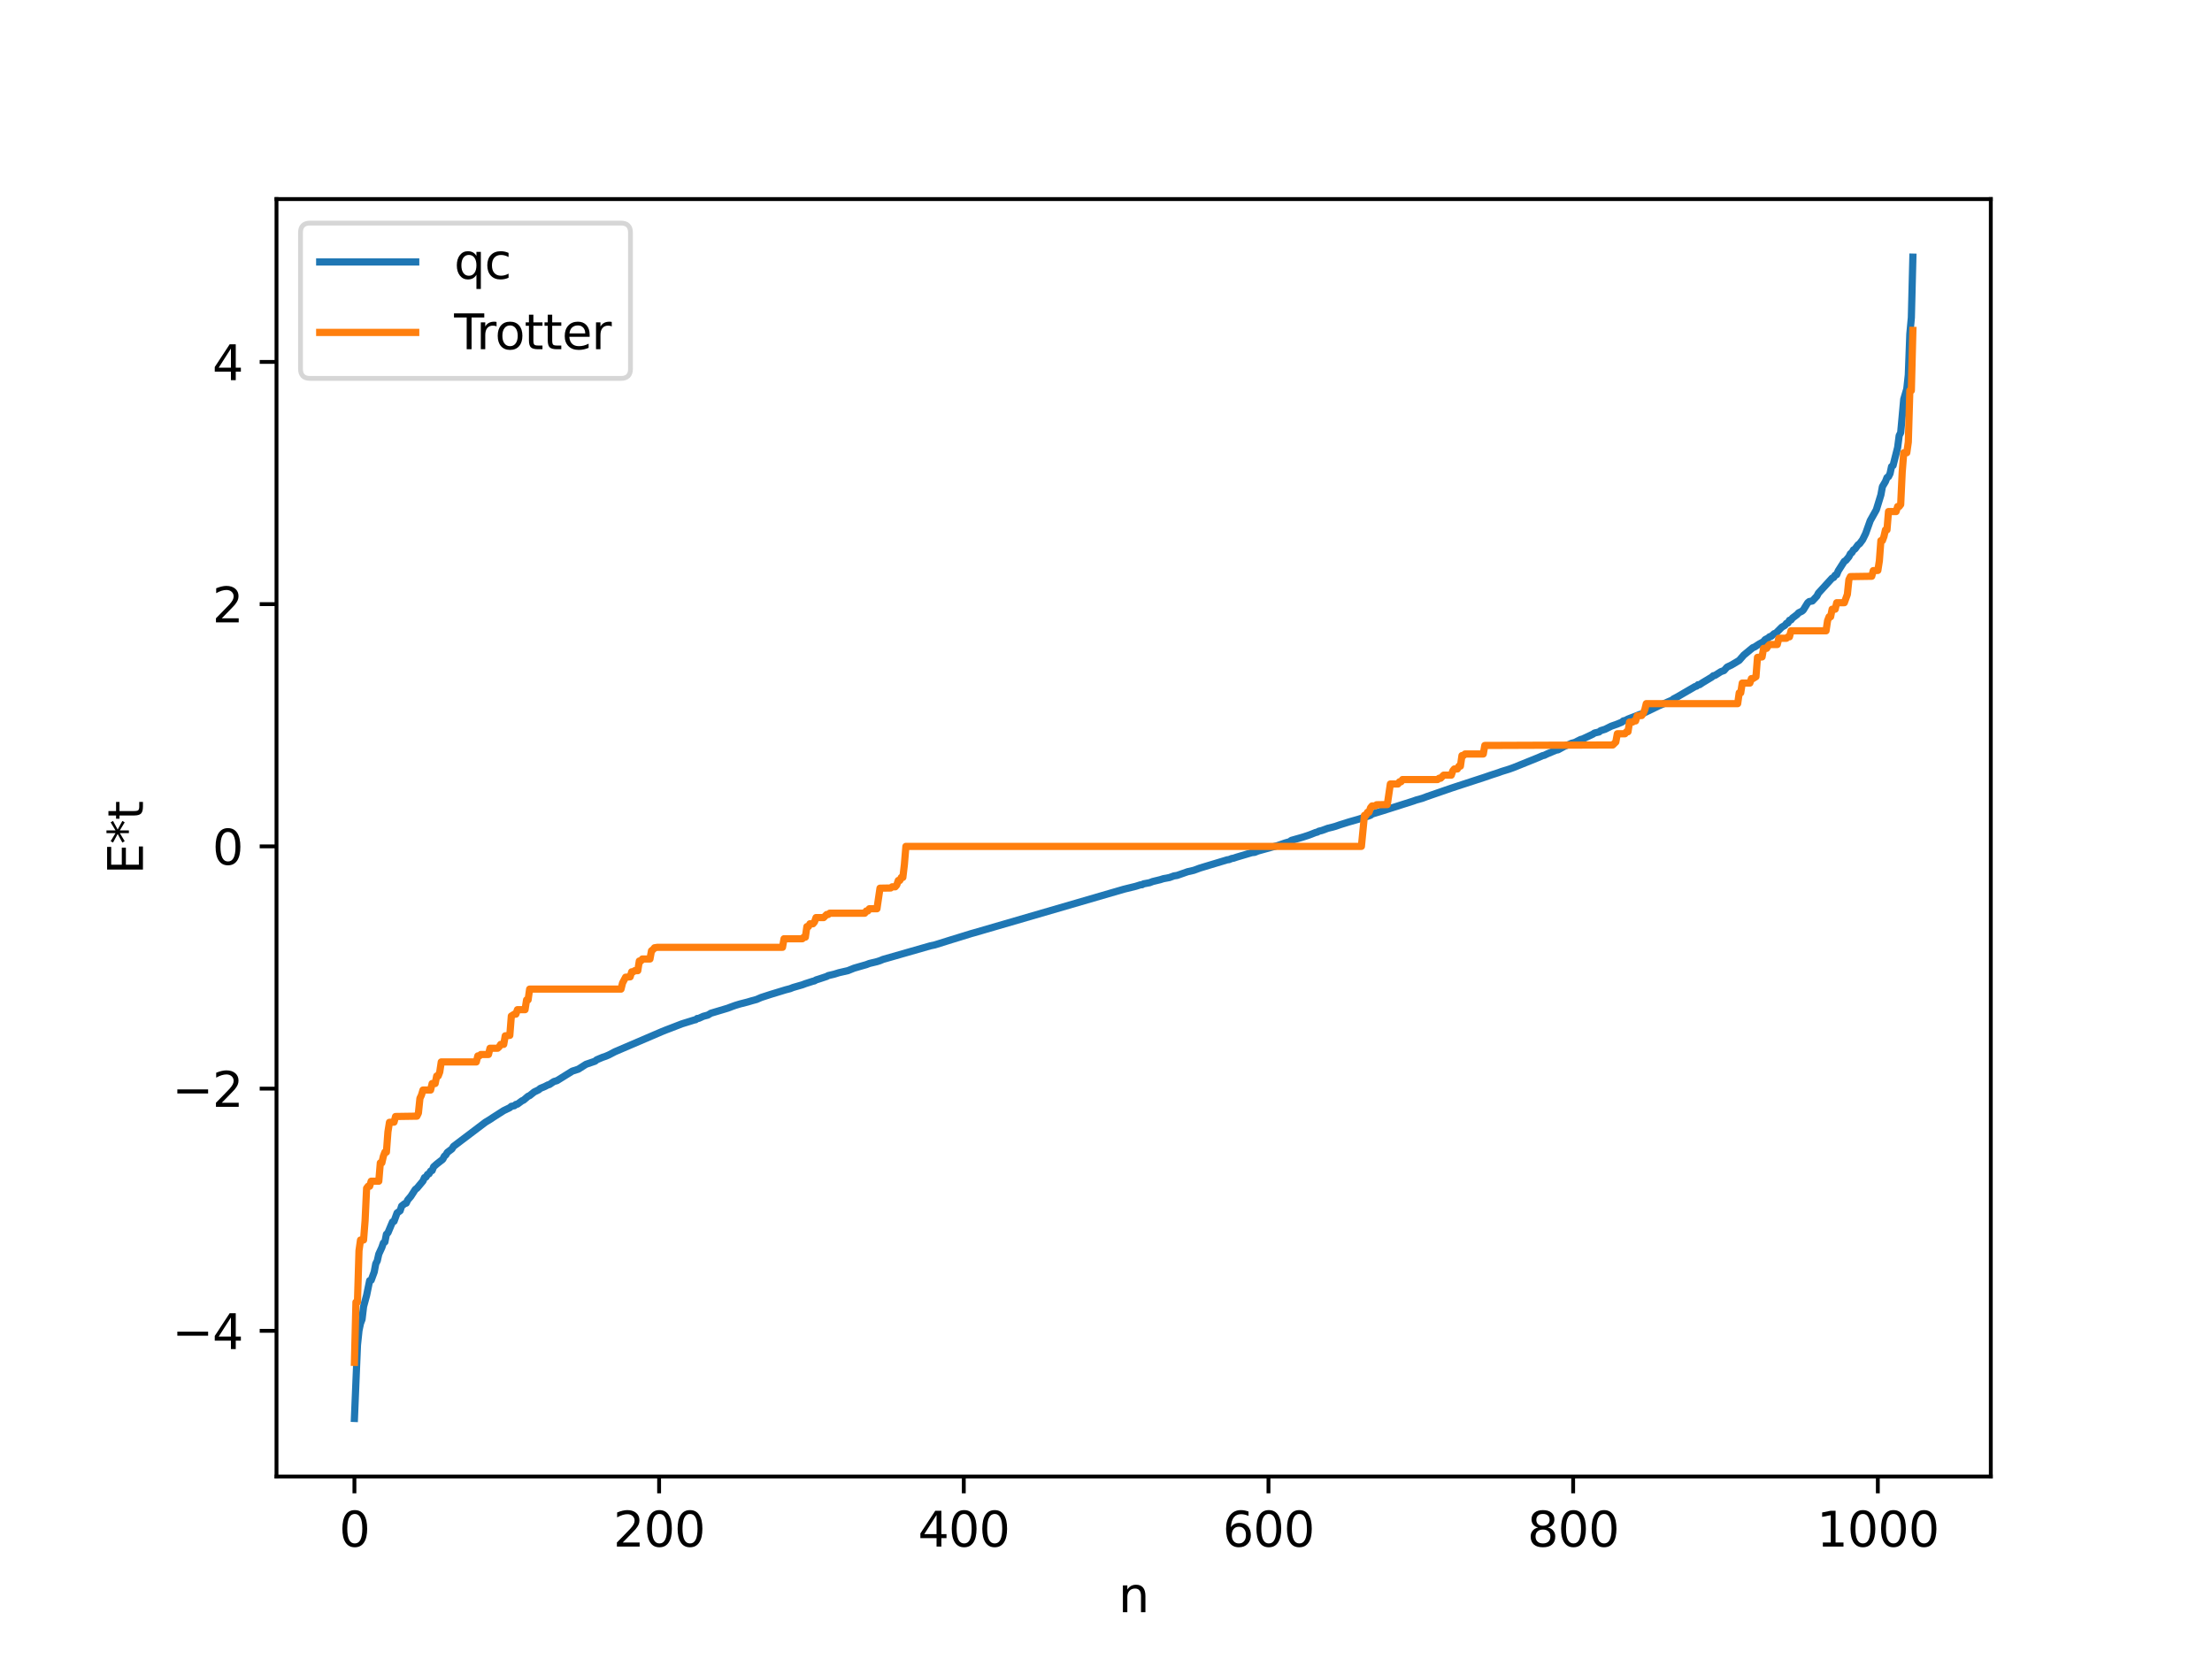 <?xml version="1.0" encoding="utf-8" standalone="no"?>
<!DOCTYPE svg PUBLIC "-//W3C//DTD SVG 1.1//EN"
  "http://www.w3.org/Graphics/SVG/1.1/DTD/svg11.dtd">
<svg xmlns:xlink="http://www.w3.org/1999/xlink" width="460.8pt" height="345.6pt" viewBox="0 0 460.8 345.6" xmlns="http://www.w3.org/2000/svg" version="1.1">
 <defs>
  <style type="text/css">*{stroke-linejoin: round; stroke-linecap: butt}</style>
 </defs>
 <g id="figure_1">
  <g id="patch_1">
   <path d="M 0 345.6 
L 460.8 345.6 
L 460.8 0 
L 0 0 
z
" style="fill: #ffffff"/>
  </g>
  <g id="axes_1">
   <g id="patch_2">
    <path d="M 57.6 307.584 
L 414.72 307.584 
L 414.72 41.472 
L 57.6 41.472 
z
" style="fill: #ffffff"/>
   </g>
   <g id="matplotlib.axis_1">
    <g id="xtick_1">
     <g id="line2d_1">
      <defs>
       <path id="m89d3ab58ee" d="M 0 0 
L 0 3.5 
" style="stroke: #000000; stroke-width: 0.8"/>
      </defs>
      <g>
       <use xlink:href="#m89d3ab58ee" x="73.833" y="307.584" style="stroke: #000000; stroke-width: 0.8"/>
      </g>
     </g>
     <g id="text_1">
      <!-- 0 -->
      <g transform="translate(70.651 322.182) scale(0.1 -0.1)">
       <defs>
        <path id="DejaVuSans-30" d="M 2034 4250 
Q 1547 4250 1301 3770 
Q 1056 3291 1056 2328 
Q 1056 1369 1301 889 
Q 1547 409 2034 409 
Q 2525 409 2770 889 
Q 3016 1369 3016 2328 
Q 3016 3291 2770 3770 
Q 2525 4250 2034 4250 
z
M 2034 4750 
Q 2819 4750 3233 4129 
Q 3647 3509 3647 2328 
Q 3647 1150 3233 529 
Q 2819 -91 2034 -91 
Q 1250 -91 836 529 
Q 422 1150 422 2328 
Q 422 3509 836 4129 
Q 1250 4750 2034 4750 
z
" transform="scale(0.016)"/>
       </defs>
       <use xlink:href="#DejaVuSans-30"/>
      </g>
     </g>
    </g>
    <g id="xtick_2">
     <g id="line2d_2">
      <g>
       <use xlink:href="#m89d3ab58ee" x="137.304" y="307.584" style="stroke: #000000; stroke-width: 0.8"/>
      </g>
     </g>
     <g id="text_2">
      <!-- 200 -->
      <g transform="translate(127.76 322.182) scale(0.1 -0.1)">
       <defs>
        <path id="DejaVuSans-32" d="M 1228 531 
L 3431 531 
L 3431 0 
L 469 0 
L 469 531 
Q 828 903 1448 1529 
Q 2069 2156 2228 2338 
Q 2531 2678 2651 2914 
Q 2772 3150 2772 3378 
Q 2772 3750 2511 3984 
Q 2250 4219 1831 4219 
Q 1534 4219 1204 4116 
Q 875 4013 500 3803 
L 500 4441 
Q 881 4594 1212 4672 
Q 1544 4750 1819 4750 
Q 2544 4750 2975 4387 
Q 3406 4025 3406 3419 
Q 3406 3131 3298 2873 
Q 3191 2616 2906 2266 
Q 2828 2175 2409 1742 
Q 1991 1309 1228 531 
z
" transform="scale(0.016)"/>
       </defs>
       <use xlink:href="#DejaVuSans-32"/>
       <use xlink:href="#DejaVuSans-30" x="63.623"/>
       <use xlink:href="#DejaVuSans-30" x="127.246"/>
      </g>
     </g>
    </g>
    <g id="xtick_3">
     <g id="line2d_3">
      <g>
       <use xlink:href="#m89d3ab58ee" x="200.775" y="307.584" style="stroke: #000000; stroke-width: 0.8"/>
      </g>
     </g>
     <g id="text_3">
      <!-- 400 -->
      <g transform="translate(191.231 322.182) scale(0.1 -0.1)">
       <defs>
        <path id="DejaVuSans-34" d="M 2419 4116 
L 825 1625 
L 2419 1625 
L 2419 4116 
z
M 2253 4666 
L 3047 4666 
L 3047 1625 
L 3713 1625 
L 3713 1100 
L 3047 1100 
L 3047 0 
L 2419 0 
L 2419 1100 
L 313 1100 
L 313 1709 
L 2253 4666 
z
" transform="scale(0.016)"/>
       </defs>
       <use xlink:href="#DejaVuSans-34"/>
       <use xlink:href="#DejaVuSans-30" x="63.623"/>
       <use xlink:href="#DejaVuSans-30" x="127.246"/>
      </g>
     </g>
    </g>
    <g id="xtick_4">
     <g id="line2d_4">
      <g>
       <use xlink:href="#m89d3ab58ee" x="264.246" y="307.584" style="stroke: #000000; stroke-width: 0.8"/>
      </g>
     </g>
     <g id="text_4">
      <!-- 600 -->
      <g transform="translate(254.702 322.182) scale(0.1 -0.1)">
       <defs>
        <path id="DejaVuSans-36" d="M 2113 2584 
Q 1688 2584 1439 2293 
Q 1191 2003 1191 1497 
Q 1191 994 1439 701 
Q 1688 409 2113 409 
Q 2538 409 2786 701 
Q 3034 994 3034 1497 
Q 3034 2003 2786 2293 
Q 2538 2584 2113 2584 
z
M 3366 4563 
L 3366 3988 
Q 3128 4100 2886 4159 
Q 2644 4219 2406 4219 
Q 1781 4219 1451 3797 
Q 1122 3375 1075 2522 
Q 1259 2794 1537 2939 
Q 1816 3084 2150 3084 
Q 2853 3084 3261 2657 
Q 3669 2231 3669 1497 
Q 3669 778 3244 343 
Q 2819 -91 2113 -91 
Q 1303 -91 875 529 
Q 447 1150 447 2328 
Q 447 3434 972 4092 
Q 1497 4750 2381 4750 
Q 2619 4750 2861 4703 
Q 3103 4656 3366 4563 
z
" transform="scale(0.016)"/>
       </defs>
       <use xlink:href="#DejaVuSans-36"/>
       <use xlink:href="#DejaVuSans-30" x="63.623"/>
       <use xlink:href="#DejaVuSans-30" x="127.246"/>
      </g>
     </g>
    </g>
    <g id="xtick_5">
     <g id="line2d_5">
      <g>
       <use xlink:href="#m89d3ab58ee" x="327.717" y="307.584" style="stroke: #000000; stroke-width: 0.8"/>
      </g>
     </g>
     <g id="text_5">
      <!-- 800 -->
      <g transform="translate(318.173 322.182) scale(0.1 -0.1)">
       <defs>
        <path id="DejaVuSans-38" d="M 2034 2216 
Q 1584 2216 1326 1975 
Q 1069 1734 1069 1313 
Q 1069 891 1326 650 
Q 1584 409 2034 409 
Q 2484 409 2743 651 
Q 3003 894 3003 1313 
Q 3003 1734 2745 1975 
Q 2488 2216 2034 2216 
z
M 1403 2484 
Q 997 2584 770 2862 
Q 544 3141 544 3541 
Q 544 4100 942 4425 
Q 1341 4750 2034 4750 
Q 2731 4750 3128 4425 
Q 3525 4100 3525 3541 
Q 3525 3141 3298 2862 
Q 3072 2584 2669 2484 
Q 3125 2378 3379 2068 
Q 3634 1759 3634 1313 
Q 3634 634 3220 271 
Q 2806 -91 2034 -91 
Q 1263 -91 848 271 
Q 434 634 434 1313 
Q 434 1759 690 2068 
Q 947 2378 1403 2484 
z
M 1172 3481 
Q 1172 3119 1398 2916 
Q 1625 2713 2034 2713 
Q 2441 2713 2670 2916 
Q 2900 3119 2900 3481 
Q 2900 3844 2670 4047 
Q 2441 4250 2034 4250 
Q 1625 4250 1398 4047 
Q 1172 3844 1172 3481 
z
" transform="scale(0.016)"/>
       </defs>
       <use xlink:href="#DejaVuSans-38"/>
       <use xlink:href="#DejaVuSans-30" x="63.623"/>
       <use xlink:href="#DejaVuSans-30" x="127.246"/>
      </g>
     </g>
    </g>
    <g id="xtick_6">
     <g id="line2d_6">
      <g>
       <use xlink:href="#m89d3ab58ee" x="391.188" y="307.584" style="stroke: #000000; stroke-width: 0.8"/>
      </g>
     </g>
     <g id="text_6">
      <!-- 1000 -->
      <g transform="translate(378.463 322.182) scale(0.1 -0.1)">
       <defs>
        <path id="DejaVuSans-31" d="M 794 531 
L 1825 531 
L 1825 4091 
L 703 3866 
L 703 4441 
L 1819 4666 
L 2450 4666 
L 2450 531 
L 3481 531 
L 3481 0 
L 794 0 
L 794 531 
z
" transform="scale(0.016)"/>
       </defs>
       <use xlink:href="#DejaVuSans-31"/>
       <use xlink:href="#DejaVuSans-30" x="63.623"/>
       <use xlink:href="#DejaVuSans-30" x="127.246"/>
       <use xlink:href="#DejaVuSans-30" x="190.869"/>
      </g>
     </g>
    </g>
    <g id="text_7">
     <!-- n -->
     <g transform="translate(232.991 335.861) scale(0.1 -0.1)">
      <defs>
       <path id="DejaVuSans-6e" d="M 3513 2113 
L 3513 0 
L 2938 0 
L 2938 2094 
Q 2938 2591 2744 2837 
Q 2550 3084 2163 3084 
Q 1697 3084 1428 2787 
Q 1159 2491 1159 1978 
L 1159 0 
L 581 0 
L 581 3500 
L 1159 3500 
L 1159 2956 
Q 1366 3272 1645 3428 
Q 1925 3584 2291 3584 
Q 2894 3584 3203 3211 
Q 3513 2838 3513 2113 
z
" transform="scale(0.016)"/>
      </defs>
      <use xlink:href="#DejaVuSans-6e"/>
     </g>
    </g>
   </g>
   <g id="matplotlib.axis_2">
    <g id="ytick_1">
     <g id="line2d_7">
      <defs>
       <path id="mc6f3f214f3" d="M 0 0 
L -3.5 0 
" style="stroke: #000000; stroke-width: 0.8"/>
      </defs>
      <g>
       <use xlink:href="#mc6f3f214f3" x="57.6" y="277.238" style="stroke: #000000; stroke-width: 0.8"/>
      </g>
     </g>
     <g id="text_8">
      <!-- −4 -->
      <g transform="translate(35.858 281.037) scale(0.1 -0.1)">
       <defs>
        <path id="DejaVuSans-2212" d="M 678 2272 
L 4684 2272 
L 4684 1741 
L 678 1741 
L 678 2272 
z
" transform="scale(0.016)"/>
       </defs>
       <use xlink:href="#DejaVuSans-2212"/>
       <use xlink:href="#DejaVuSans-34" x="83.789"/>
      </g>
     </g>
    </g>
    <g id="ytick_2">
     <g id="line2d_8">
      <g>
       <use xlink:href="#mc6f3f214f3" x="57.6" y="226.777" style="stroke: #000000; stroke-width: 0.8"/>
      </g>
     </g>
     <g id="text_9">
      <!-- −2 -->
      <g transform="translate(35.858 230.576) scale(0.1 -0.1)">
       <use xlink:href="#DejaVuSans-2212"/>
       <use xlink:href="#DejaVuSans-32" x="83.789"/>
      </g>
     </g>
    </g>
    <g id="ytick_3">
     <g id="line2d_9">
      <g>
       <use xlink:href="#mc6f3f214f3" x="57.6" y="176.315" style="stroke: #000000; stroke-width: 0.8"/>
      </g>
     </g>
     <g id="text_10">
      <!-- 0 -->
      <g transform="translate(44.237 180.114) scale(0.1 -0.1)">
       <use xlink:href="#DejaVuSans-30"/>
      </g>
     </g>
    </g>
    <g id="ytick_4">
     <g id="line2d_10">
      <g>
       <use xlink:href="#mc6f3f214f3" x="57.6" y="125.854" style="stroke: #000000; stroke-width: 0.8"/>
      </g>
     </g>
     <g id="text_11">
      <!-- 2 -->
      <g transform="translate(44.237 129.653) scale(0.1 -0.1)">
       <use xlink:href="#DejaVuSans-32"/>
      </g>
     </g>
    </g>
    <g id="ytick_5">
     <g id="line2d_11">
      <g>
       <use xlink:href="#mc6f3f214f3" x="57.6" y="75.392" style="stroke: #000000; stroke-width: 0.8"/>
      </g>
     </g>
     <g id="text_12">
      <!-- 4 -->
      <g transform="translate(44.237 79.192) scale(0.1 -0.1)">
       <use xlink:href="#DejaVuSans-34"/>
      </g>
     </g>
    </g>
    <g id="text_13">
     <!-- E*t -->
     <g transform="translate(29.778 182.148) rotate(-90) scale(0.1 -0.1)">
      <defs>
       <path id="DejaVuSans-45" d="M 628 4666 
L 3578 4666 
L 3578 4134 
L 1259 4134 
L 1259 2753 
L 3481 2753 
L 3481 2222 
L 1259 2222 
L 1259 531 
L 3634 531 
L 3634 0 
L 628 0 
L 628 4666 
z
" transform="scale(0.016)"/>
       <path id="DejaVuSans-2a" d="M 3009 3897 
L 1888 3291 
L 3009 2681 
L 2828 2375 
L 1778 3009 
L 1778 1831 
L 1422 1831 
L 1422 3009 
L 372 2375 
L 191 2681 
L 1313 3291 
L 191 3897 
L 372 4206 
L 1422 3572 
L 1422 4750 
L 1778 4750 
L 1778 3572 
L 2828 4206 
L 3009 3897 
z
" transform="scale(0.016)"/>
       <path id="DejaVuSans-74" d="M 1172 4494 
L 1172 3500 
L 2356 3500 
L 2356 3053 
L 1172 3053 
L 1172 1153 
Q 1172 725 1289 603 
Q 1406 481 1766 481 
L 2356 481 
L 2356 0 
L 1766 0 
Q 1100 0 847 248 
Q 594 497 594 1153 
L 594 3053 
L 172 3053 
L 172 3500 
L 594 3500 
L 594 4494 
L 1172 4494 
z
" transform="scale(0.016)"/>
      </defs>
      <use xlink:href="#DejaVuSans-45"/>
      <use xlink:href="#DejaVuSans-2a" x="63.184"/>
      <use xlink:href="#DejaVuSans-74" x="113.184"/>
     </g>
    </g>
   </g>
   <g id="line2d_12">
    <path d="M 73.833 295.488 
L 74.467 280.207 
L 74.785 277.165 
L 75.102 275.674 
L 75.42 274.857 
L 75.737 272.185 
L 76.372 269.84 
L 77.006 266.774 
L 77.324 266.691 
L 77.958 264.969 
L 78.276 263.268 
L 78.593 262.648 
L 78.91 261.251 
L 79.545 259.866 
L 79.862 258.93 
L 80.18 258.718 
L 80.497 257.114 
L 80.815 256.815 
L 81.767 254.543 
L 82.084 254.422 
L 82.719 252.678 
L 83.353 252.222 
L 83.671 251.235 
L 84.305 250.741 
L 84.623 250.639 
L 84.94 249.977 
L 85.575 249.235 
L 86.527 247.761 
L 86.844 247.547 
L 88.114 246.026 
L 88.431 245.314 
L 88.748 245.193 
L 89.066 244.651 
L 89.383 244.52 
L 89.7 243.968 
L 90.018 243.847 
L 90.335 243.059 
L 90.97 242.497 
L 91.605 241.998 
L 92.239 241.502 
L 92.557 240.867 
L 92.874 240.598 
L 93.191 240.062 
L 94.143 239.345 
L 94.461 238.822 
L 101.125 233.781 
L 102.077 233.205 
L 102.712 232.778 
L 104.934 231.361 
L 106.203 230.749 
L 106.52 230.468 
L 107.155 230.344 
L 107.472 230.071 
L 107.79 230.015 
L 108.742 229.314 
L 109.059 229.184 
L 110.011 228.37 
L 110.329 228.243 
L 111.281 227.481 
L 112.233 227.016 
L 112.55 226.734 
L 113.502 226.343 
L 114.137 226.01 
L 114.454 225.931 
L 115.089 225.499 
L 115.406 225.301 
L 116.041 225.113 
L 119.215 223.141 
L 120.484 222.727 
L 122.071 221.717 
L 123.975 221.063 
L 124.292 220.782 
L 124.927 220.511 
L 125.562 220.246 
L 126.196 220.033 
L 126.831 219.762 
L 128.1 219.096 
L 137.939 214.879 
L 138.891 214.499 
L 139.525 214.261 
L 142.064 213.279 
L 143.651 212.787 
L 144.603 212.489 
L 144.92 212.426 
L 145.238 212.168 
L 145.555 212.149 
L 146.507 211.716 
L 147.459 211.459 
L 148.094 211.073 
L 151.585 210.028 
L 152.22 209.785 
L 153.172 209.442 
L 154.124 209.152 
L 155.71 208.747 
L 156.662 208.465 
L 157.615 208.206 
L 158.567 207.791 
L 160.471 207.173 
L 163.644 206.203 
L 164.596 205.957 
L 165.231 205.705 
L 167.135 205.155 
L 167.77 204.915 
L 169.357 204.405 
L 169.674 204.339 
L 169.991 204.137 
L 170.626 203.941 
L 172.213 203.413 
L 172.53 203.235 
L 173.8 202.935 
L 174.752 202.636 
L 176.656 202.196 
L 177.925 201.686 
L 179.512 201.227 
L 180.464 200.954 
L 181.099 200.711 
L 182.686 200.326 
L 183.32 200.123 
L 183.955 199.858 
L 193.793 197.04 
L 194.745 196.837 
L 198.236 195.746 
L 199.505 195.357 
L 202.362 194.474 
L 202.996 194.299 
L 234.097 185.249 
L 236.636 184.623 
L 237.588 184.32 
L 237.905 184.305 
L 238.223 184.122 
L 239.492 183.882 
L 240.127 183.636 
L 241.714 183.25 
L 242.348 183.048 
L 243.618 182.808 
L 244.57 182.464 
L 245.205 182.368 
L 247.426 181.59 
L 248.696 181.3 
L 249.965 180.831 
L 255.677 179.11 
L 255.995 179.083 
L 256.629 178.831 
L 256.947 178.788 
L 257.581 178.571 
L 260.755 177.627 
L 261.39 177.555 
L 262.024 177.291 
L 266.15 176.149 
L 267.737 175.6 
L 268.689 175.329 
L 269.006 175.067 
L 271.228 174.44 
L 272.497 174.032 
L 273.132 173.797 
L 274.084 173.418 
L 274.401 173.359 
L 274.719 173.163 
L 275.353 173.012 
L 276.623 172.546 
L 277.575 172.313 
L 278.21 172.137 
L 279.162 171.805 
L 281.066 171.21 
L 282.97 170.669 
L 285.191 169.947 
L 285.509 169.833 
L 285.826 169.585 
L 287.413 169.098 
L 288.048 168.903 
L 294.395 166.884 
L 295.029 166.656 
L 296.299 166.303 
L 297.251 165.942 
L 302.329 164.187 
L 303.281 163.872 
L 309.31 161.904 
L 310.58 161.466 
L 312.167 160.951 
L 312.801 160.716 
L 314.388 160.225 
L 315.34 159.881 
L 320.418 157.829 
L 321.37 157.412 
L 321.687 157.35 
L 322.322 157.042 
L 324.226 156.247 
L 324.543 156.215 
L 325.813 155.515 
L 327.4 154.837 
L 328.034 154.672 
L 329.304 154.035 
L 329.621 153.969 
L 330.573 153.529 
L 331.843 152.927 
L 332.16 152.701 
L 333.112 152.481 
L 333.429 152.214 
L 334.381 151.918 
L 335.651 151.279 
L 336.92 150.831 
L 337.872 150.434 
L 338.19 150.161 
L 338.507 150.113 
L 339.142 149.791 
L 341.681 148.8 
L 341.998 148.759 
L 345.489 147.068 
L 348.345 145.837 
L 348.662 145.563 
L 349.297 145.239 
L 353.105 143.024 
L 353.423 142.937 
L 353.74 142.637 
L 354.058 142.629 
L 354.692 142.204 
L 356.596 141.056 
L 356.914 140.764 
L 357.231 140.716 
L 358.5 139.915 
L 359.135 139.69 
L 359.77 138.975 
L 360.722 138.519 
L 362.309 137.569 
L 363.261 136.474 
L 365.165 134.902 
L 365.482 134.801 
L 366.434 134.182 
L 367.069 133.833 
L 367.386 133.645 
L 367.704 133.238 
L 368.339 132.916 
L 368.656 132.631 
L 368.973 132.55 
L 369.608 131.991 
L 369.925 131.916 
L 371.195 130.64 
L 371.829 130.271 
L 372.147 129.861 
L 372.464 129.775 
L 372.781 129.212 
L 373.099 129.146 
L 373.416 128.737 
L 374.368 128.015 
L 374.686 127.658 
L 375.32 127.354 
L 375.638 127.1 
L 376.59 125.559 
L 376.907 125.31 
L 377.542 125.2 
L 378.494 124.177 
L 378.811 123.561 
L 381.667 120.431 
L 381.985 120.306 
L 382.302 119.81 
L 382.62 119.702 
L 382.937 118.925 
L 384.206 116.938 
L 384.524 116.754 
L 385.158 115.988 
L 385.476 115.349 
L 385.793 115.11 
L 386.11 114.555 
L 386.428 114.372 
L 387.062 113.496 
L 387.38 113.286 
L 388.015 112.438 
L 388.649 111.143 
L 389.601 108.473 
L 390.871 106.203 
L 391.823 103.102 
L 392.14 101.379 
L 392.775 100.309 
L 393.092 99.493 
L 393.41 99.298 
L 393.727 98.662 
L 394.044 97.194 
L 394.362 96.973 
L 395.314 93.214 
L 395.631 90.747 
L 395.948 90.135 
L 396.583 83.175 
L 397.218 81.021 
L 397.535 78.097 
L 397.853 69.585 
L 398.17 66.172 
L 398.487 53.568 
L 398.487 53.568 
" clip-path="url(#p1624e16c8b)" style="fill: none; stroke: #1f77b4; stroke-width: 1.5; stroke-linecap: square"/>
   </g>
   <g id="line2d_13">
    <path d="M 73.833 283.806 
L 74.15 271.263 
L 74.467 271.263 
L 74.785 260.542 
L 75.102 258.314 
L 75.737 258.314 
L 76.054 254.303 
L 76.372 247.531 
L 76.689 247.115 
L 77.006 247.115 
L 77.324 246.067 
L 78.91 246.067 
L 79.228 242.247 
L 79.545 242.247 
L 79.862 240.864 
L 80.18 240.009 
L 80.497 240.009 
L 80.815 235.784 
L 81.132 233.796 
L 82.084 233.762 
L 82.401 232.585 
L 86.844 232.518 
L 87.162 231.873 
L 87.479 228.812 
L 87.796 228.135 
L 88.114 227.075 
L 89.7 227.075 
L 90.018 225.721 
L 90.653 225.721 
L 90.97 224.148 
L 91.287 224.148 
L 91.605 223.329 
L 91.922 221.221 
L 99.221 221.221 
L 99.539 219.965 
L 99.856 219.965 
L 100.173 219.668 
L 101.76 219.668 
L 102.077 218.366 
L 103.664 218.366 
L 103.981 218.073 
L 104.299 217.565 
L 104.934 217.565 
L 105.251 215.78 
L 106.203 215.69 
L 106.52 211.661 
L 107.155 211.263 
L 107.472 211.263 
L 107.79 210.335 
L 109.377 210.335 
L 109.694 208.299 
L 110.011 208.299 
L 110.329 206.05 
L 129.37 206.05 
L 129.687 204.772 
L 130.322 203.569 
L 131.274 203.493 
L 131.591 202.447 
L 131.909 202.447 
L 132.226 202.208 
L 132.861 202.208 
L 133.178 200.195 
L 133.496 200.195 
L 133.813 199.774 
L 135.4 199.774 
L 135.717 198.057 
L 136.034 197.826 
L 136.352 197.438 
L 136.986 197.341 
L 163.01 197.341 
L 163.327 195.559 
L 167.135 195.559 
L 167.453 195.234 
L 167.77 195.234 
L 168.087 193.029 
L 168.405 193.029 
L 168.722 192.44 
L 169.357 192.44 
L 169.674 192.06 
L 169.991 191.151 
L 171.578 191.151 
L 172.213 190.509 
L 172.53 190.509 
L 172.848 190.237 
L 180.147 190.237 
L 180.464 189.769 
L 180.781 189.769 
L 181.099 189.31 
L 182.686 189.31 
L 183.32 185.024 
L 185.542 184.986 
L 185.859 184.737 
L 186.494 184.737 
L 186.811 184.361 
L 187.129 183.419 
L 187.446 183.419 
L 187.763 182.78 
L 188.081 182.78 
L 188.398 180.116 
L 188.715 176.315 
L 283.605 176.315 
L 284.239 169.85 
L 284.557 169.85 
L 284.874 169.212 
L 285.191 169.212 
L 285.509 168.269 
L 285.826 167.893 
L 286.461 167.893 
L 286.778 167.644 
L 289 167.606 
L 289.634 163.321 
L 291.221 163.321 
L 291.539 162.861 
L 291.856 162.861 
L 292.173 162.393 
L 299.472 162.393 
L 299.79 162.121 
L 300.107 162.121 
L 300.742 161.48 
L 302.329 161.48 
L 302.646 160.57 
L 302.963 160.19 
L 303.598 160.19 
L 303.915 159.602 
L 304.233 159.602 
L 304.55 157.397 
L 304.867 157.397 
L 305.185 157.071 
L 308.993 157.071 
L 309.31 155.29 
L 335.968 155.192 
L 336.603 154.573 
L 336.92 152.856 
L 338.507 152.856 
L 338.824 152.435 
L 339.142 152.435 
L 339.459 150.422 
L 340.094 150.422 
L 340.411 150.183 
L 340.729 150.183 
L 341.046 149.138 
L 341.681 149.061 
L 341.998 149.061 
L 342.315 148.596 
L 342.633 147.859 
L 342.95 146.581 
L 361.991 146.581 
L 362.309 144.331 
L 362.626 144.331 
L 362.943 142.295 
L 364.53 142.295 
L 364.848 141.367 
L 365.165 141.367 
L 365.8 140.969 
L 366.117 136.94 
L 367.069 136.85 
L 367.386 135.065 
L 368.021 135.065 
L 368.339 134.558 
L 368.656 134.264 
L 370.243 134.264 
L 370.56 132.962 
L 372.147 132.962 
L 372.464 132.665 
L 372.781 132.665 
L 373.099 131.409 
L 380.398 131.409 
L 380.715 129.302 
L 381.033 128.482 
L 381.35 128.482 
L 381.667 126.909 
L 382.302 126.909 
L 382.62 125.555 
L 384.206 125.555 
L 384.841 123.818 
L 385.158 120.757 
L 385.476 120.113 
L 389.919 120.046 
L 390.236 118.869 
L 391.188 118.835 
L 391.505 116.846 
L 391.823 112.621 
L 392.14 112.621 
L 392.458 111.767 
L 392.775 110.384 
L 393.092 110.384 
L 393.41 106.563 
L 394.996 106.563 
L 395.314 105.515 
L 395.631 105.515 
L 395.948 105.1 
L 396.266 98.328 
L 396.583 94.316 
L 397.218 94.316 
L 397.535 92.089 
L 397.853 81.367 
L 398.17 81.367 
L 398.487 68.824 
L 398.487 68.824 
" clip-path="url(#p1624e16c8b)" style="fill: none; stroke: #ff7f0e; stroke-width: 1.5; stroke-linecap: square"/>
   </g>
   <g id="patch_3">
    <path d="M 57.6 307.584 
L 57.6 41.472 
" style="fill: none; stroke: #000000; stroke-width: 0.8; stroke-linejoin: miter; stroke-linecap: square"/>
   </g>
   <g id="patch_4">
    <path d="M 414.72 307.584 
L 414.72 41.472 
" style="fill: none; stroke: #000000; stroke-width: 0.8; stroke-linejoin: miter; stroke-linecap: square"/>
   </g>
   <g id="patch_5">
    <path d="M 57.6 307.584 
L 414.72 307.584 
" style="fill: none; stroke: #000000; stroke-width: 0.8; stroke-linejoin: miter; stroke-linecap: square"/>
   </g>
   <g id="patch_6">
    <path d="M 57.6 41.472 
L 414.72 41.472 
" style="fill: none; stroke: #000000; stroke-width: 0.8; stroke-linejoin: miter; stroke-linecap: square"/>
   </g>
   <g id="legend_1">
    <g id="patch_7">
     <path d="M 64.6 78.828 
L 129.342 78.828 
Q 131.342 78.828 131.342 76.828 
L 131.342 48.472 
Q 131.342 46.472 129.342 46.472 
L 64.6 46.472 
Q 62.6 46.472 62.6 48.472 
L 62.6 76.828 
Q 62.6 78.828 64.6 78.828 
z
" style="fill: #ffffff; opacity: 0.8; stroke: #cccccc; stroke-linejoin: miter"/>
    </g>
    <g id="line2d_14">
     <path d="M 66.6 54.57 
L 76.6 54.57 
L 86.6 54.57 
" style="fill: none; stroke: #1f77b4; stroke-width: 1.5; stroke-linecap: square"/>
    </g>
    <g id="text_14">
     <!-- qc -->
     <g transform="translate(94.6 58.07) scale(0.1 -0.1)">
      <defs>
       <path id="DejaVuSans-71" d="M 947 1747 
Q 947 1113 1208 752 
Q 1469 391 1925 391 
Q 2381 391 2643 752 
Q 2906 1113 2906 1747 
Q 2906 2381 2643 2742 
Q 2381 3103 1925 3103 
Q 1469 3103 1208 2742 
Q 947 2381 947 1747 
z
M 2906 525 
Q 2725 213 2448 61 
Q 2172 -91 1784 -91 
Q 1150 -91 751 415 
Q 353 922 353 1747 
Q 353 2572 751 3078 
Q 1150 3584 1784 3584 
Q 2172 3584 2448 3432 
Q 2725 3281 2906 2969 
L 2906 3500 
L 3481 3500 
L 3481 -1331 
L 2906 -1331 
L 2906 525 
z
" transform="scale(0.016)"/>
       <path id="DejaVuSans-63" d="M 3122 3366 
L 3122 2828 
Q 2878 2963 2633 3030 
Q 2388 3097 2138 3097 
Q 1578 3097 1268 2742 
Q 959 2388 959 1747 
Q 959 1106 1268 751 
Q 1578 397 2138 397 
Q 2388 397 2633 464 
Q 2878 531 3122 666 
L 3122 134 
Q 2881 22 2623 -34 
Q 2366 -91 2075 -91 
Q 1284 -91 818 406 
Q 353 903 353 1747 
Q 353 2603 823 3093 
Q 1294 3584 2113 3584 
Q 2378 3584 2631 3529 
Q 2884 3475 3122 3366 
z
" transform="scale(0.016)"/>
      </defs>
      <use xlink:href="#DejaVuSans-71"/>
      <use xlink:href="#DejaVuSans-63" x="63.477"/>
     </g>
    </g>
    <g id="line2d_15">
     <path d="M 66.6 69.249 
L 76.6 69.249 
L 86.6 69.249 
" style="fill: none; stroke: #ff7f0e; stroke-width: 1.5; stroke-linecap: square"/>
    </g>
    <g id="text_15">
     <!-- Trotter -->
     <g transform="translate(94.6 72.749) scale(0.1 -0.1)">
      <defs>
       <path id="DejaVuSans-54" d="M -19 4666 
L 3928 4666 
L 3928 4134 
L 2272 4134 
L 2272 0 
L 1638 0 
L 1638 4134 
L -19 4134 
L -19 4666 
z
" transform="scale(0.016)"/>
       <path id="DejaVuSans-72" d="M 2631 2963 
Q 2534 3019 2420 3045 
Q 2306 3072 2169 3072 
Q 1681 3072 1420 2755 
Q 1159 2438 1159 1844 
L 1159 0 
L 581 0 
L 581 3500 
L 1159 3500 
L 1159 2956 
Q 1341 3275 1631 3429 
Q 1922 3584 2338 3584 
Q 2397 3584 2469 3576 
Q 2541 3569 2628 3553 
L 2631 2963 
z
" transform="scale(0.016)"/>
       <path id="DejaVuSans-6f" d="M 1959 3097 
Q 1497 3097 1228 2736 
Q 959 2375 959 1747 
Q 959 1119 1226 758 
Q 1494 397 1959 397 
Q 2419 397 2687 759 
Q 2956 1122 2956 1747 
Q 2956 2369 2687 2733 
Q 2419 3097 1959 3097 
z
M 1959 3584 
Q 2709 3584 3137 3096 
Q 3566 2609 3566 1747 
Q 3566 888 3137 398 
Q 2709 -91 1959 -91 
Q 1206 -91 779 398 
Q 353 888 353 1747 
Q 353 2609 779 3096 
Q 1206 3584 1959 3584 
z
" transform="scale(0.016)"/>
       <path id="DejaVuSans-65" d="M 3597 1894 
L 3597 1613 
L 953 1613 
Q 991 1019 1311 708 
Q 1631 397 2203 397 
Q 2534 397 2845 478 
Q 3156 559 3463 722 
L 3463 178 
Q 3153 47 2828 -22 
Q 2503 -91 2169 -91 
Q 1331 -91 842 396 
Q 353 884 353 1716 
Q 353 2575 817 3079 
Q 1281 3584 2069 3584 
Q 2775 3584 3186 3129 
Q 3597 2675 3597 1894 
z
M 3022 2063 
Q 3016 2534 2758 2815 
Q 2500 3097 2075 3097 
Q 1594 3097 1305 2825 
Q 1016 2553 972 2059 
L 3022 2063 
z
" transform="scale(0.016)"/>
      </defs>
      <use xlink:href="#DejaVuSans-54"/>
      <use xlink:href="#DejaVuSans-72" x="46.334"/>
      <use xlink:href="#DejaVuSans-6f" x="85.197"/>
      <use xlink:href="#DejaVuSans-74" x="146.379"/>
      <use xlink:href="#DejaVuSans-74" x="185.588"/>
      <use xlink:href="#DejaVuSans-65" x="224.797"/>
      <use xlink:href="#DejaVuSans-72" x="286.32"/>
     </g>
    </g>
   </g>
  </g>
 </g>
 <defs>
  <clipPath id="p1624e16c8b">
   <rect x="57.6" y="41.472" width="357.12" height="266.112"/>
  </clipPath>
 </defs>
</svg>
